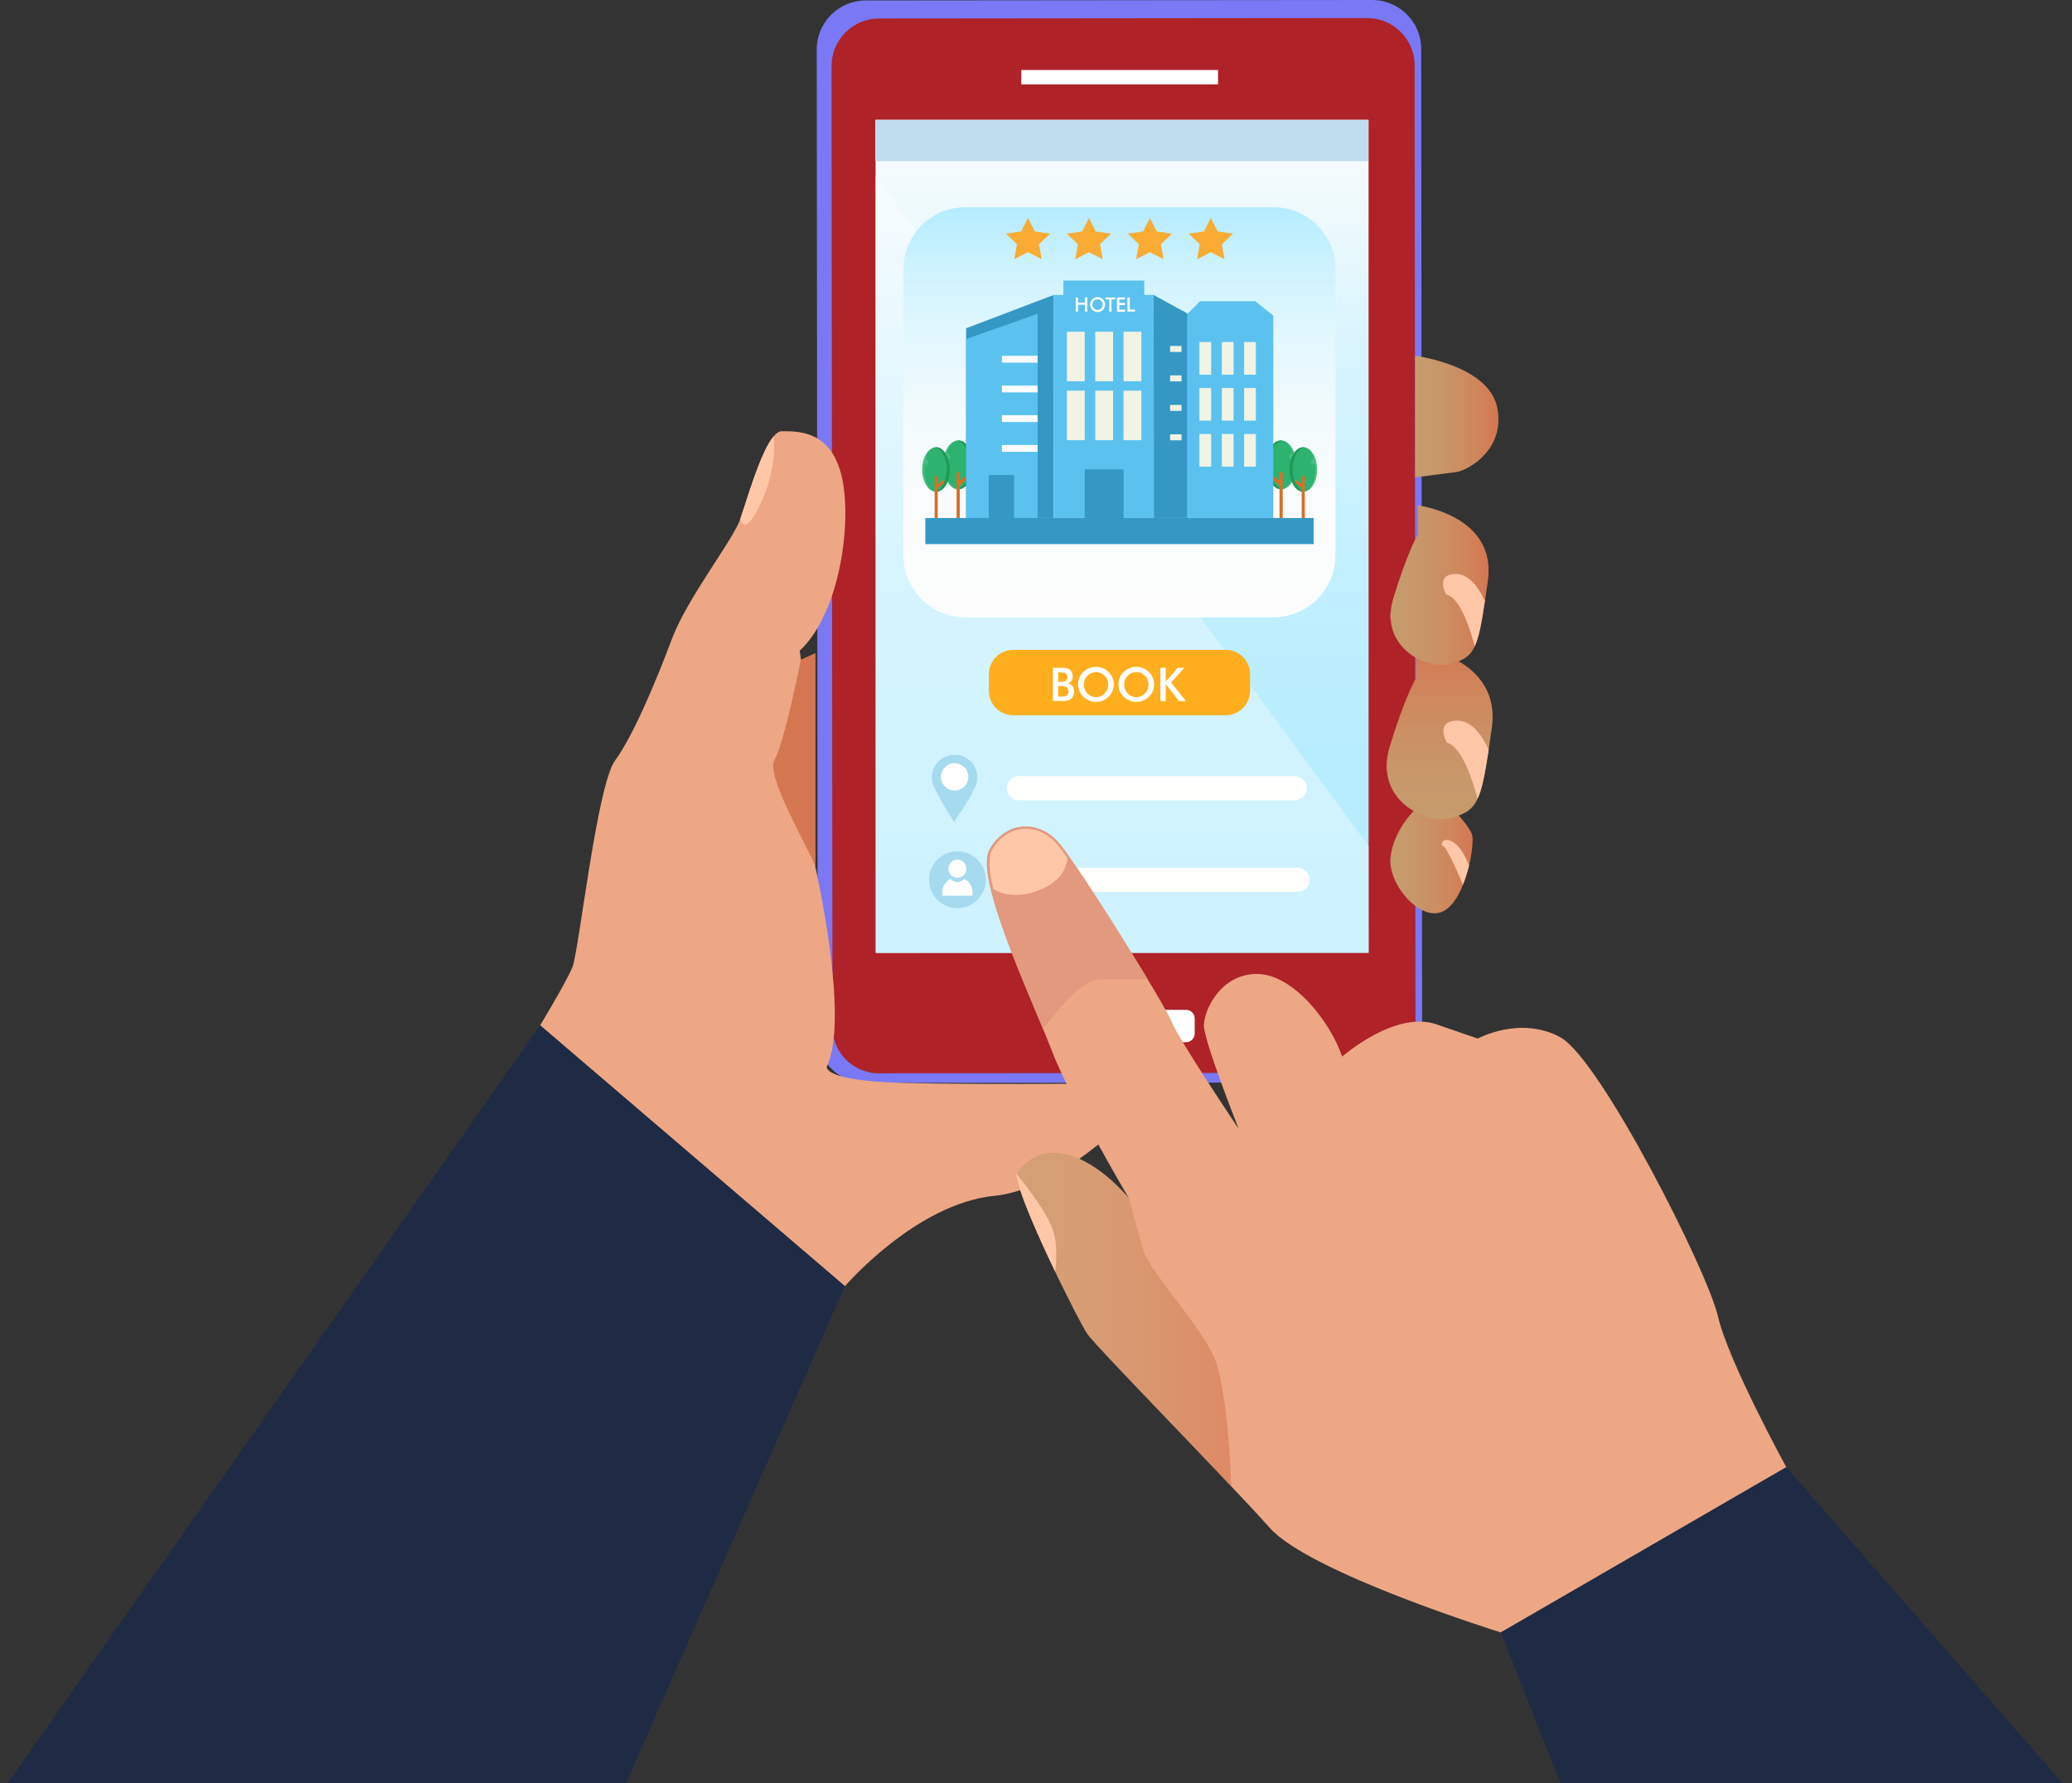 <?xml version="1.0" encoding="utf-8"?>
<!-- Generator: Adobe Illustrator 23.0.0, SVG Export Plug-In . SVG Version: 6.00 Build 0)  -->
<svg version="1.1" id="Layer_1" xmlns="http://www.w3.org/2000/svg" xmlns:xlink="http://www.w3.org/1999/xlink" x="0px" y="0px"
	 width="1803px" height="1551.3px" viewBox="0 0 1803 1551.3" style="enable-background:new 0 0 1803 1551.3;" xml:space="preserve"
	>
<rect x="0" y="0" width="1803" height="1551.3" fill="#333333" stroke="none"/>
<style type="text/css">
	.st0{fill:#7A78F4;}
	.st1{fill:#ae2228;}
	.st2{fill:url(#SVGID_1_);}
	.st3{fill:#FFFFFF;}
	.st4{opacity:0.34;fill:#FFFFFF;}
	.st5{fill:#C0DDEE;}
	.st6{fill:url(#SVGID_2_);}
	.st7{fill:#2DB36F;}
	.st8{fill:#229958;}
	.st9{opacity:0.14;fill:#FFFFFF;}
	.st10{fill:#D96F25;}
	.st11{fill:#5BC2EF;}
	.st12{fill:#F1F3E5;}
	.st13{fill:#3598C4;}
	.st14{fill:#FFAE1E;}
	.st15{fill:#F9AB34;}
	.st16{fill:#A5DAEF;}
	.st17{fill:#FFFFFD;}
	.st18{fill:#EDA785;}
	.st19{fill:url(#SVGID_3_);}
	.st20{fill:#FEC7A8;}
	.st21{fill:url(#SVGID_4_);}
	.st22{fill:url(#SVGID_5_);}
	.st23{fill:url(#SVGID_6_);}
	.st24{fill:#D57751;}
	.st25{fill:#1F2B45;}
	.st26{opacity:0.61;fill:url(#SVGID_7_);}
	.st27{fill:#E2997D;}
</style>
<g>
	<g>
		<g>
			<g>
				<path class="st0" d="M753.2,942.2l442.7-0.4c23,0,41.6-18.6,41.6-41.5l-0.8-857.8c0-23.5-19.2-42.5-42.8-42.5L753.4,0.4
					c-23.6,0-42.7,19.1-42.7,42.5l0.8,857.8C711.5,923.7,730.2,942.2,753.2,942.2z"/>
				<path class="st1" d="M764.7,933.8l426.8-0.4c22.2,0,40.2-18.1,40.2-40.3L1231,57c0-22.8-18.5-41.3-41.4-41.3l-424.7,0.4
					c-22.8,0-41.3,18.5-41.3,41.4l0.8,836.1C724.4,915.8,742.5,933.8,764.7,933.8z"/>
				
					<linearGradient id="SVGID_1_" gradientUnits="userSpaceOnUse" x1="-3853.23" y1="104.112" x2="-3853.23" y2="829.356" gradientTransform="matrix(-1 0 0 1 -2876.85 0)">
					<stop  offset="0" style="stop-color:#FDFDFD"/>
					<stop  offset="8.183694e-02" style="stop-color:#F1FAFD"/>
					<stop  offset="0.302" style="stop-color:#D6F4FE"/>
					<stop  offset="0.527" style="stop-color:#C3F0FF"/>
					<stop  offset="0.758" style="stop-color:#B8EDFF"/>
					<stop  offset="1" style="stop-color:#B4ECFF"/>
				</linearGradient>
				<rect x="761.9" y="104.3" class="st2" width="429" height="724.8"/>
				<rect x="888.7" y="60.9" class="st3" width="171.2" height="12.5"/>
				<path class="st3" d="M930.9,906.9l101.1-0.1c4.2,0,7.6-3.4,7.6-7.7l0-12.9c0-4.2-3.4-7.7-7.7-7.6l-101.1,0.1
					c-4.2,0-7.6,3.4-7.6,7.7l0,12.9C923.2,903.5,926.7,906.9,930.9,906.9z"/>
				<polygon class="st4" points="761.6,152.5 1191.1,736.3 1191.2,828.9 762.2,829.4 				"/>
				<rect x="761.6" y="104.3" class="st5" width="429" height="36"/>
			</g>
			<g>
				<g>
					<g>
						<g>
							<linearGradient id="SVGID_2_" gradientUnits="userSpaceOnUse" x1="974.089" y1="537.136" x2="974.089" y2="180.299">
								<stop  offset="0" style="stop-color:#FDFDFD"/>
								<stop  offset="0.301" style="stop-color:#FAFCFD"/>
								<stop  offset="0.513" style="stop-color:#F1FAFD"/>
								<stop  offset="0.697" style="stop-color:#E1F7FE"/>
								<stop  offset="0.865" style="stop-color:#CCF2FE"/>
								<stop  offset="1" style="stop-color:#B4ECFF"/>
							</linearGradient>
							<path class="st6" d="M1108,537.1H840.2c-29.9,0-54.1-24.2-54.1-54.1V234.4c0-29.9,24.2-54.1,54.1-54.1H1108
								c29.9,0,54.1,24.2,54.1,54.1V483C1162.1,512.9,1137.9,537.1,1108,537.1z"/>
						</g>
					</g>
				</g>
				<g>
					<g>
						<path class="st7" d="M1128,404.5c0,11.7-5.9,21.3-13.1,21.3s-13.1-9.5-13.1-21.3s5.9-21.3,13.1-21.3S1128,392.7,1128,404.5z"
							/>
						<path class="st8" d="M1114.9,383.2c0.5,0,0.9,0,1.4,0.1c-6.6,1.1-11.7,10.2-11.7,21.1c0,11,5.1,20,11.7,21.1
							c-0.5,0.1-0.9,0.1-1.4,0.1c-7.3,0-13.1-9.5-13.1-21.3S1107.6,383.2,1114.9,383.2z"/>
						<path class="st9" d="M1126.2,404.5c0-1.7-0.1-3.4-0.3-4.9c-0.4,0.3-0.9,0.5-1.4,0.5c-1.3,0-2.4-1.2-2.4-2.8
							c0-1.5,1.1-2.8,2.4-2.8c0.1,0,0.2,0,0.3,0c-1.9-6.5-5.6-11-10.4-11.3c0.1,0,0.3,0,0.4,0c7.3,0,13.1,9.5,13.1,21.3
							s-5.9,21.3-13.1,21.3c-0.1,0-0.3,0-0.4,0C1121.4,425.3,1126.2,416,1126.2,404.5z"/>
						<path class="st10" d="M1107.2,415.5l0.4-0.5c0.3-0.4,0.9-0.5,1.3-0.1l2.9,2.5c0.6,0.5,1.6,0.1,1.6-0.7v-5c0-0.5,0.4-1,0.9-1h1
							c0.5,0,0.9,0.4,0.9,1v38.7c0,0.5-0.4,1-0.9,1h-1c-0.5,0-0.9-0.4-0.9-1v-27.7c0-0.3-0.1-0.6-0.3-0.7l-5.7-5
							C1106.9,416.5,1106.9,415.9,1107.2,415.5z"/>
					</g>
					<g>
						<path class="st7" d="M1146.1,408.5c0,10.7-5.4,19.4-12,19.4c-6.6,0-12-8.7-12-19.4c0-10.7,5.4-19.4,12-19.4
							C1140.8,389.1,1146.1,397.8,1146.1,408.5z"/>
						<path class="st8" d="M1134.2,389.1c0.4,0,0.8,0,1.3,0.1c-6,1-10.7,9.3-10.7,19.3c0,10,4.7,18.3,10.7,19.3
							c-0.4,0.1-0.8,0.1-1.3,0.1c-6.6,0-12-8.7-12-19.4C1122.2,397.8,1127.5,389.1,1134.2,389.1z"/>
						<path class="st9" d="M1144.5,408.5c0-1.6-0.1-3.1-0.3-4.5c-0.4,0.3-0.8,0.4-1.2,0.4c-1.2,0-2.2-1.1-2.2-2.5
							c0-1.4,1-2.5,2.2-2.5c0.1,0,0.2,0,0.3,0c-1.7-5.9-5.1-10-9.5-10.3c0.1,0,0.3,0,0.4,0c6.6,0,12,8.7,12,19.4
							c0,10.7-5.4,19.4-12,19.4c-0.1,0-0.3,0-0.4,0C1140.1,427.6,1144.5,419,1144.5,408.5z"/>
						<path class="st10" d="M1127.2,418.7l0.3-0.4c0.3-0.4,0.9-0.4,1.2-0.1l2.6,2.3c0.6,0.5,1.4,0.1,1.4-0.7v-4.6
							c0-0.5,0.4-0.9,0.9-0.9h0.9c0.5,0,0.9,0.4,0.9,0.9v35.3c0,0.5-0.4,0.9-0.9,0.9h-0.9c-0.5,0-0.9-0.4-0.9-0.9v-25.3
							c0-0.3-0.1-0.5-0.3-0.7l-5.2-4.6C1126.9,419.6,1126.9,419,1127.2,418.7z"/>
					</g>
					<g>
						<polygon class="st11" points="1092.3,262.1 1044.2,262.1 1031.7,274.6 1031.7,450.7 1108,450.7 1108,274.6 						"/>
						<g>
							<g>
								<g>
									<g>
										<g>
											<rect x="1043.7" y="297.6" class="st12" width="10.2" height="28.4"/>
										</g>
										<g>
											<rect x="1063.2" y="297.6" class="st12" width="10.2" height="28.4"/>
										</g>
										<g>
											<rect x="1082.6" y="297.6" class="st12" width="10.2" height="28.4"/>
										</g>
									</g>
								</g>
								<g>
									<g>
										<g>
											<rect x="1043.7" y="337.6" class="st12" width="10.2" height="28.4"/>
										</g>
										<g>
											<rect x="1063.2" y="337.6" class="st12" width="10.2" height="28.4"/>
										</g>
										<g>
											<rect x="1082.6" y="337.6" class="st12" width="10.2" height="28.4"/>
										</g>
									</g>
								</g>
								<g>
									<g>
										<g>
											<rect x="1043.7" y="377.6" class="st12" width="10.2" height="28.4"/>
										</g>
										<g>
											<rect x="1063.2" y="377.6" class="st12" width="10.2" height="28.4"/>
										</g>
										<g>
											<rect x="1082.6" y="377.6" class="st12" width="10.2" height="28.4"/>
										</g>
									</g>
								</g>
							</g>
						</g>
					</g>
					<polygon class="st13" points="1033,450.7 1003.1,450.7 1003.8,256.6 1033,272.6 					"/>
					<g>
						<path class="st7" d="M820.7,404.5c0,11.7,5.9,21.3,13.1,21.3c7.3,0,13.1-9.5,13.1-21.3s-5.9-21.3-13.1-21.3
							C826.6,383.2,820.7,392.7,820.7,404.5z"/>
						<path class="st8" d="M833.8,383.2c-0.5,0-0.9,0-1.4,0.1c6.6,1.1,11.7,10.2,11.7,21.1c0,11-5.1,20-11.7,21.1
							c0.5,0.1,0.9,0.1,1.4,0.1c7.3,0,13.1-9.5,13.1-21.3S841.1,383.2,833.8,383.2z"/>
						<path class="st9" d="M822.5,404.5c0-1.7,0.1-3.4,0.3-4.9c0.4,0.3,0.9,0.5,1.4,0.5c1.3,0,2.4-1.2,2.4-2.8
							c0-1.5-1.1-2.8-2.4-2.8c-0.1,0-0.2,0-0.3,0c1.9-6.5,5.6-11,10.4-11.3c-0.1,0-0.3,0-0.4,0c-7.3,0-13.1,9.5-13.1,21.3
							s5.9,21.3,13.1,21.3c0.1,0,0.3,0,0.4,0C827.2,425.3,822.5,416,822.5,404.5z"/>
						<path class="st10" d="M841.4,415.5l-0.4-0.5c-0.3-0.4-0.9-0.5-1.3-0.1l-2.9,2.5c-0.6,0.5-1.6,0.1-1.6-0.7v-5
							c0-0.5-0.4-1-0.9-1h-1c-0.5,0-0.9,0.4-0.9,1v38.7c0,0.5,0.4,1,0.9,1h1c0.5,0,0.9-0.4,0.9-1v-27.7c0-0.3,0.1-0.6,0.3-0.7l5.7-5
							C841.7,416.5,841.8,415.9,841.4,415.5z"/>
					</g>
					<g>
						<path class="st7" d="M802.5,408.5c0,10.7,5.4,19.4,12,19.4c6.6,0,12-8.7,12-19.4c0-10.7-5.4-19.4-12-19.4
							C807.9,389.1,802.5,397.8,802.5,408.5z"/>
						<path class="st8" d="M814.5,389.1c-0.4,0-0.8,0-1.3,0.1c6,1,10.7,9.3,10.7,19.3c0,10-4.7,18.3-10.7,19.3
							c0.4,0.1,0.8,0.1,1.3,0.1c6.6,0,12-8.7,12-19.4C826.5,397.8,821.1,389.1,814.5,389.1z"/>
						<path class="st9" d="M804.2,408.5c0-1.6,0.1-3.1,0.3-4.5c0.4,0.3,0.8,0.4,1.2,0.4c1.2,0,2.2-1.1,2.2-2.5c0-1.4-1-2.5-2.2-2.5
							c-0.1,0-0.2,0-0.3,0c1.7-5.9,5.1-10,9.5-10.3c-0.1,0-0.3,0-0.4,0c-6.6,0-12,8.7-12,19.4c0,10.7,5.4,19.4,12,19.4
							c0.1,0,0.3,0,0.4,0C808.5,427.6,804.2,419,804.2,408.5z"/>
						<path class="st10" d="M821.5,418.7l-0.3-0.4c-0.3-0.4-0.9-0.4-1.2-0.1l-2.6,2.3c-0.6,0.5-1.4,0.1-1.4-0.7v-4.6
							c0-0.5-0.4-0.9-0.9-0.9h-0.9c-0.5,0-0.9,0.4-0.9,0.9v35.3c0,0.5,0.4,0.9,0.9,0.9h0.9c0.5,0,0.9-0.4,0.9-0.9v-25.3
							c0-0.3,0.1-0.5,0.3-0.7l5.2-4.6C821.8,419.6,821.8,419,821.5,418.7z"/>
					</g>
					<g>
						<polygon class="st13" points="840.7,285.6 840.7,450.7 861.7,450.7 895,450.7 917,450.7 917,389.6 917,383.3 917,375.9 
							917,369.6 917,362.2 917,355.9 917,348.5 917,342.2 917,334.8 917,328.5 917,321 917,314.8 917,307.3 917,301.1 917,256.6 
													"/>
						<g>
							<polygon class="st11" points="840.7,450.7 902.9,450.7 902.9,273 840.7,295 							"/>
							<g>
								
									<rect x="871.8" y="309.6" transform="matrix(-1 -1.224647e-16 1.224647e-16 -1 1774.742 625.09)" class="st3" width="31.1" height="5.9"/>
								
									<rect x="871.8" y="335.4" transform="matrix(-1 -1.224647e-16 1.224647e-16 -1 1774.742 676.786)" class="st3" width="31.1" height="5.9"/>
								
									<rect x="871.8" y="361.3" transform="matrix(-1 -1.224647e-16 1.224647e-16 -1 1774.742 728.482)" class="st3" width="31.1" height="5.9"/>
								
									<rect x="871.8" y="387.1" transform="matrix(-1 -1.224647e-16 1.224647e-16 -1 1774.742 780.178)" class="st3" width="31.1" height="5.9"/>
							</g>
							<rect x="860.4" y="413.3" class="st13" width="22" height="37.4"/>
						</g>
					</g>
					<g>
						<g>
							<polygon class="st11" points="1003.9,256.6 995.7,256.6 995.7,244.1 985.5,244.1 935.4,244.1 925.3,244.1 925.3,256.6 
								917,256.6 917.3,450.7 1004.2,450.7 							"/>
							<g>
								<rect x="928.4" y="288.6" class="st12" width="15.5" height="43.1"/>
								<rect x="953.1" y="288.6" class="st12" width="15.5" height="43.1"/>
								<rect x="977.7" y="288.6" class="st12" width="15.5" height="43.1"/>
							</g>
							<g>
								<rect x="928.4" y="339.9" class="st12" width="15.5" height="43.1"/>
								<rect x="953.1" y="339.9" class="st12" width="15.5" height="43.1"/>
								<rect x="977.7" y="339.9" class="st12" width="15.5" height="43.1"/>
							</g>
						</g>
						<rect x="943.9" y="408.3" class="st13" width="33.8" height="42.4"/>
					</g>
					<g>
						<rect x="1018.2" y="301" class="st12" width="9.9" height="5.2"/>
						<rect x="1018.2" y="326.6" class="st12" width="9.9" height="5.2"/>
						<rect x="1018.2" y="352.3" class="st12" width="9.9" height="5.2"/>
						<rect x="1018.2" y="377.9" class="st12" width="9.9" height="5.2"/>
					</g>
					<rect x="805.2" y="450.7" class="st13" width="337.9" height="22.7"/>
					<g>
						<path class="st3" d="M936.1,271.1v-12.3h2v4.5h6v-4.5h2v12.3h-2v-6h-6v6H936.1z"/>
						<path class="st3" d="M961.6,265c0,0.9-0.2,1.7-0.5,2.5c-0.3,0.8-0.8,1.5-1.4,2.1c-0.6,0.6-1.3,1.1-2.1,1.4
							c-0.8,0.3-1.6,0.5-2.5,0.5c-0.9,0-1.7-0.2-2.5-0.5c-0.8-0.3-1.5-0.8-2.1-1.4c-0.6-0.6-1.1-1.3-1.4-2.1
							c-0.3-0.8-0.5-1.6-0.5-2.5c0-0.9,0.2-1.7,0.5-2.5c0.3-0.8,0.8-1.5,1.4-2.1c0.6-0.6,1.3-1.1,2.1-1.4c0.8-0.3,1.6-0.5,2.5-0.5
							c0.9,0,1.7,0.2,2.5,0.5c0.8,0.3,1.5,0.8,2.1,1.4c0.6,0.6,1.1,1.3,1.4,2.1C961.4,263.3,961.6,264.1,961.6,265z M959.5,265
							c0-0.6-0.1-1.2-0.3-1.8c-0.2-0.6-0.6-1.1-1-1.5c-0.4-0.4-0.9-0.8-1.4-1c-0.5-0.2-1.1-0.3-1.7-0.3c-0.6,0-1.2,0.1-1.7,0.3
							c-0.5,0.2-1,0.6-1.5,1c-0.4,0.4-0.8,0.9-1,1.5c-0.2,0.6-0.3,1.2-0.3,1.8c0,0.6,0.1,1.2,0.3,1.8c0.2,0.6,0.5,1.1,1,1.5
							c0.4,0.4,0.9,0.8,1.5,1c0.5,0.2,1.1,0.3,1.7,0.3c0.6,0,1.2-0.1,1.7-0.3c0.5-0.2,1-0.6,1.5-1c0.4-0.4,0.8-0.9,1-1.5
							C959.4,266.2,959.5,265.6,959.5,265z"/>
						<path class="st3" d="M967.2,260.5v10.6h-2v-10.6h-3.3v-1.7h8.5v1.7H967.2z"/>
						<path class="st3" d="M972,271.1v-12.3h6.9v1.7H974v3.1h4.9v1.8H974v4h4.9v1.8H972z"/>
						<path class="st3" d="M981.1,271.1v-12.3h2v10.5h4.5v1.8H981.1z"/>
					</g>
				</g>
			</g>
			<path class="st14" d="M1066.5,622.3H881.7c-11.7,0-21.2-9.5-21.2-21.2v-14.5c0-11.7,9.5-21.2,21.2-21.2h184.9
				c11.7,0,21.2,9.5,21.2,21.2v14.5C1087.7,612.8,1078.2,622.3,1066.5,622.3z"/>
			<g>
				<polygon class="st15" points="894.5,189.6 900.5,201.4 913.8,203.3 904.2,212.5 906.4,225.5 894.5,219.4 882.6,225.5 
					884.9,212.5 875.3,203.3 888.6,201.4 				"/>
				<polygon class="st15" points="947.6,189.6 953.5,201.4 966.8,203.3 957.2,212.5 959.5,225.5 947.6,219.4 935.7,225.5 938,212.5 
					928.3,203.3 941.6,201.4 				"/>
				<polygon class="st15" points="1000.6,189.6 1006.6,201.4 1019.8,203.3 1010.2,212.5 1012.5,225.5 1000.6,219.4 988.7,225.5 
					991,212.5 981.4,203.3 994.7,201.4 				"/>
				<polygon class="st15" points="1053.6,189.6 1059.6,201.4 1072.9,203.3 1063.3,212.5 1065.5,225.5 1053.6,219.4 1041.8,225.5 
					1044,212.5 1034.4,203.3 1047.7,201.4 				"/>
			</g>
			<g>
				<g>
					<path class="st16" d="M850.5,676.5c0-10.9-8.8-19.8-19.8-19.8c-10.9,0-19.8,8.8-19.8,19.8c0,3.9,0.7,5.7,2.4,9.3
						c3,6.4,9.7,18.4,16.8,29.1c0,0,12.6-17.1,18-29.2c0.7-1.2,1.2-2.5,1.6-3.9c0.1-0.3,0.2-0.5,0.3-0.8c0.1-0.4,0.2-0.8,0.2-1.1
						C850.3,678.8,850.5,677.7,850.5,676.5z"/>
					<path class="st3" d="M842.6,675.9c0,6.6-5.3,11.9-11.9,11.9s-11.9-5.3-11.9-11.9c0-6.6,5.3-11.9,11.9-11.9
						S842.6,669.3,842.6,675.9z"/>
				</g>
				<path class="st17" d="M1126.7,696.3h-240c-5.8,0-10.5-4.7-10.5-10.5l0,0c0-5.8,4.7-10.5,10.5-10.5h240c5.8,0,10.5,4.7,10.5,10.5
					l0,0C1137.2,691.6,1132.5,696.3,1126.7,696.3z"/>
			</g>
			<g>
				<g>
					<path class="st16" d="M857.8,765.4c0,13.6-11,24.7-24.7,24.7c-13.6,0-24.7-11-24.7-24.7c0-13.6,11-24.7,24.7-24.7
						C846.8,740.8,857.8,751.8,857.8,765.4z"/>
					<g>
						<g>
							<path class="st17" d="M833.1,763.7c4.3,0,7.9-3.5,7.9-7.9c0-4.3-3.5-7.9-7.9-7.9c-4.3,0-7.9,3.5-7.9,7.9
								C825.3,760.2,828.8,763.7,833.1,763.7z"/>
							<path class="st17" d="M839,764.7c-1.4,1.6-3.5,2.7-5.9,2.7c-2.4,0-4.5-1-5.9-2.7c-4.3,2.2-7.3,6.6-7.3,11.8v2.8h26.4v-2.8
								C846.3,771.4,843.4,766.9,839,764.7z"/>
						</g>
					</g>
				</g>
				<path class="st17" d="M1129.1,776h-240c-5.8,0-10.5-4.7-10.5-10.5l0,0c0-5.8,4.7-10.5,10.5-10.5h240c5.8,0,10.5,4.7,10.5,10.5
					l0,0C1139.7,771.2,1135,776,1129.1,776z"/>
			</g>
			<g>
				<path class="st3" d="M916.2,610v-29h7.3c2.1,0,3.6,0.1,4.6,0.3c1,0.2,1.8,0.6,2.5,1.1c0.9,0.7,1.6,1.5,2.1,2.6
					c0.5,1.1,0.7,2.2,0.7,3.5c0,1.5-0.4,2.8-1.1,3.9c-0.7,1-1.7,1.8-3.1,2.2c1.7,0.3,3,1,4,2.3s1.5,2.9,1.5,4.8
					c0,1.2-0.2,2.3-0.6,3.3c-0.4,1.1-1,2-1.7,2.7c-0.8,0.8-1.8,1.4-2.9,1.7c-1.2,0.3-3.1,0.5-5.9,0.5H916.2z M920.8,593.3h1.8
					c2.2,0,3.8-0.3,4.8-0.9c0.9-0.6,1.4-1.6,1.4-3.1c0-1.6-0.4-2.7-1.3-3.3c-0.9-0.6-2.5-1-4.9-1h-1.8V593.3z M920.8,606.1h1.6
					c1.6,0,2.9-0.1,3.7-0.2c0.8-0.1,1.5-0.4,1.9-0.7c0.6-0.4,1-0.9,1.3-1.5c0.3-0.6,0.5-1.4,0.5-2.1c0-0.9-0.2-1.7-0.6-2.4
					c-0.4-0.7-0.9-1.2-1.6-1.6c-0.4-0.2-1-0.4-1.5-0.5c-0.6-0.1-1.3-0.2-2.3-0.2h-1.4h-1.6V606.1z"/>
				<path class="st3" d="M969.2,595.6c0,2.1-0.4,4-1.2,5.8c-0.8,1.8-1.9,3.5-3.4,4.9c-1.5,1.4-3.2,2.5-5,3.3
					c-1.9,0.8-3.8,1.1-5.9,1.1c-2.1,0-4.1-0.4-6-1.2c-1.9-0.8-3.6-1.9-5-3.3c-1.5-1.4-2.6-3.1-3.4-4.9c-0.8-1.8-1.1-3.8-1.1-5.9
					c0-2.1,0.4-4,1.1-5.9c0.8-1.8,1.9-3.5,3.4-4.9c1.5-1.4,3.2-2.5,5-3.3c1.9-0.8,3.9-1.1,6-1.1c2.1,0,4.1,0.4,5.9,1.1
					c1.9,0.8,3.5,1.8,5,3.3c1.5,1.5,2.6,3.1,3.4,5C968.9,591.6,969.2,593.5,969.2,595.6z M964.3,595.6c0-1.5-0.3-2.9-0.8-4.2
					c-0.5-1.3-1.3-2.5-2.3-3.5c-1-1-2.1-1.8-3.4-2.3c-1.3-0.5-2.6-0.8-4.1-0.8c-1.4,0-2.8,0.3-4.1,0.8c-1.3,0.5-2.4,1.3-3.4,2.4
					c-1,1-1.8,2.2-2.3,3.5c-0.5,1.3-0.8,2.7-0.8,4.2c0,1.5,0.3,2.8,0.8,4.2c0.5,1.3,1.3,2.5,2.3,3.5c1,1,2.1,1.8,3.4,2.4
					c1.3,0.5,2.6,0.8,4.1,0.8c1.4,0,2.8-0.3,4-0.8c1.3-0.5,2.4-1.3,3.4-2.4c1-1,1.8-2.2,2.3-3.5C964.1,598.4,964.3,597,964.3,595.6z
					"/>
				<path class="st3" d="M1004.3,595.6c0,2.1-0.4,4-1.2,5.8c-0.8,1.8-1.9,3.5-3.4,4.9c-1.5,1.4-3.2,2.5-5,3.3
					c-1.9,0.8-3.8,1.1-5.9,1.1c-2.1,0-4.1-0.4-6-1.2c-1.9-0.8-3.6-1.9-5-3.3c-1.5-1.4-2.6-3.1-3.4-4.9c-0.8-1.8-1.1-3.8-1.1-5.9
					c0-2.1,0.4-4,1.1-5.9c0.8-1.8,1.9-3.5,3.4-4.9c1.5-1.4,3.2-2.5,5-3.3c1.9-0.8,3.9-1.1,6-1.1c2.1,0,4.1,0.4,5.9,1.1
					c1.9,0.8,3.5,1.8,5,3.3c1.5,1.5,2.6,3.1,3.4,5C1003.9,591.6,1004.3,593.5,1004.3,595.6z M999.4,595.6c0-1.5-0.3-2.9-0.8-4.2
					c-0.5-1.3-1.3-2.5-2.3-3.5c-1-1-2.1-1.8-3.4-2.3c-1.3-0.5-2.6-0.8-4.1-0.8c-1.4,0-2.8,0.3-4.1,0.8c-1.3,0.5-2.4,1.3-3.4,2.4
					c-1,1-1.8,2.2-2.3,3.5c-0.5,1.3-0.8,2.7-0.8,4.2c0,1.5,0.3,2.8,0.8,4.2c0.5,1.3,1.3,2.5,2.3,3.5c1,1,2.1,1.8,3.4,2.4
					c1.3,0.5,2.6,0.8,4.1,0.8c1.4,0,2.8-0.3,4-0.8c1.3-0.5,2.4-1.3,3.4-2.4c1-1,1.8-2.2,2.3-3.5C999.2,598.4,999.4,597,999.4,595.6z
					"/>
				<path class="st3" d="M1009.7,610v-29h4.7v12l10.4-12h5.8l-11.5,12.9L1032,610h-6.1l-11.5-14.8V610H1009.7z"/>
			</g>
		</g>
		<path class="st18" d="M470,892.1c0,0,22.5-37.1,28.1-50.6c5.6-13.5,21.3-158.4,37.1-179.8c15.7-21.3,36-69.7,49.4-105.6
			c13.5-36,52.8-85.4,59.6-104.5c6.7-19.1,22.5-76.4,36-76.4c13.5,0,41.6-1.1,51.7,37.1s0,120.2-36,153.9l1.1,7.9l12.4-5.6v185.4
			c0,0,30.3,131.5,10.1,174.2c0,0-4.3,12.3,66.6,14.1c75,2,225.3,0,225.3,0s-77.3,91.5-145.9,98.2c-68.5,6.7-130.3,78.7-130.3,78.7
			L470,892.1z"/>
		<g>
			<g>
				<linearGradient id="SVGID_3_" gradientUnits="userSpaceOnUse" x1="1209.732" y1="746.708" x2="1281.383" y2="746.708">
					<stop  offset="0" style="stop-color:#FFFFFF"/>
					<stop  offset="0" style="stop-color:#C69C6D"/>
					<stop  offset="0.315" style="stop-color:#C89669"/>
					<stop  offset="0.714" style="stop-color:#CF875D"/>
					<stop  offset="1" style="stop-color:#D57751"/>
					<stop  offset="1" style="stop-color:#000000"/>
				</linearGradient>
				<path class="st19" d="M1231.3,704.5c0,0-17.8,16.3-21.2,40.3c-3.5,24,26.1,58.1,45.9,48c19.8-10.1,28-59.6,24.7-67.4
					c-3.3-7.7-17.7-24.8-24.7-26.3C1248.9,697.5,1231.3,704.5,1231.3,704.5z"/>
				<path class="st20" d="M1278.3,753.1c-2.8-7.5-7.5-16.7-13.8-20.4c-10-5.8-11.4,3.5-8.6,3.5c2.9,0,17.1,33.4,17.1,33.4
					C1275.2,764.3,1277,758.6,1278.3,753.1z"/>
			</g>
			<linearGradient id="SVGID_4_" gradientUnits="userSpaceOnUse" x1="1231.698" y1="362.431" x2="1303.949" y2="362.431">
				<stop  offset="0" style="stop-color:#FFFFFF"/>
				<stop  offset="0" style="stop-color:#C69C6D"/>
				<stop  offset="0.315" style="stop-color:#C89669"/>
				<stop  offset="0.714" style="stop-color:#CF875D"/>
				<stop  offset="1" style="stop-color:#D57751"/>
				<stop  offset="1" style="stop-color:#000000"/>
			</linearGradient>
			<path class="st21" d="M1231.7,309.6c0,0,64,8.1,71.2,45.3c7.2,37.2-26.6,54.6-35.6,55.8c-9.1,1.2-35.6,4.6-35.6,4.6V309.6z"/>
			<g>
				<linearGradient id="SVGID_5_" gradientUnits="userSpaceOnUse" x1="1252.672" y1="712.632" x2="1252.672" y2="562.529">
					<stop  offset="0" style="stop-color:#FFFFFF"/>
					<stop  offset="0" style="stop-color:#C69C6D"/>
					<stop  offset="0.315" style="stop-color:#C89669"/>
					<stop  offset="0.714" style="stop-color:#CF875D"/>
					<stop  offset="1" style="stop-color:#D57751"/>
					<stop  offset="1" style="stop-color:#000000"/>
				</linearGradient>
				<path class="st22" d="M1232.2,562.5c0,0,74.8,9.2,65.9,71.1c-8.9,61.9-10.4,71.1-34.6,77.8c-24.2,6.7-67.8-16.7-54.4-61.1
					c13.4-44.4,23.1-60.3,23.1-60.3V562.5z"/>
				<path class="st20" d="M1285.7,695.1c4-8.5,6.5-21.5,9.7-42.8c-4.6-10.1-13.7-25.3-27.2-25.3c-20.1,0-9.2,19.2-9.2,19.2
					C1274.9,649.6,1285.7,695.1,1285.7,695.1z"/>
			</g>
			<g>
				<linearGradient id="SVGID_6_" gradientUnits="userSpaceOnUse" x1="1210.01" y1="509.107" x2="1295.36" y2="509.107">
					<stop  offset="0" style="stop-color:#FFFFFF"/>
					<stop  offset="0" style="stop-color:#C69C6D"/>
					<stop  offset="0.315" style="stop-color:#C89669"/>
					<stop  offset="0.714" style="stop-color:#CF875D"/>
					<stop  offset="1" style="stop-color:#D57751"/>
					<stop  offset="1" style="stop-color:#000000"/>
				</linearGradient>
				<path class="st23" d="M1233.7,439.7c0,0,69.2,8.5,61,65.8c-8.2,57.3-9.6,65.8-32,72c-22.4,6.2-62.7-15.5-50.4-56.5
					c12.4-41,21.4-55.8,21.4-55.8V439.7z"/>
				<path class="st20" d="M1283.2,562.4c3.7-7.8,6-19.9,8.9-39.6c-4.3-9.3-12.7-23.4-25.2-23.4c-18.6,0-8.5,17.8-8.5,17.8
					C1273.3,520.2,1283.2,562.4,1283.2,562.4z"/>
			</g>
		</g>
		<path class="st20" d="M662.1,437.6c11.7-25.3,12.6-48.3,11-57.9c-11.6,13.8-23.4,56.1-29,71.9C644.2,451.6,647.5,469,662.1,437.6z
			"/>
		<path class="st24" d="M709.3,568.5l-12.4,5.6c0,0-14.6,73-23,87.1c-8.4,14,33.3,83,35.4,92.7V568.5z"/>
		<polygon class="st25" points="470,892.1 0,1560.9 332,1560.9 540.6,1560.9 735.2,1119 		"/>
		<g>
			<path class="st18" d="M1306,1420.3c0,0-166.3-51.7-201.1-91C1070,1290,954,1172,946.3,1160.7c-7.7-11.2-61.7-119.1-61.7-139.3
				c0,0,16.3-31.2,56.2-12.4c23.5,11.1,41.6,33.7,41.6,33.7s-51.7-87.6-67.4-129.2C899.2,872,847.5,764.1,861,739.4
				c13.5-24.7,42.7-27,60.7-5.6c18,21.3,92.1,140.5,97.8,155.1c5.6,14.6,58.4,93.3,58.4,93.3s-30.3-76.4-30.3-89.9
				c0-13.5,14.6-44.9,46.1-44.9c31.5,0,64,41.6,74.2,71.9c0,0,46.1-40.5,82-28.1c36,12.4,36,12.4,36,12.4s37.1-20.2,71.9-1.1
				c34.8,19.1,128.1,203.4,137.1,242.7c9,39.3,59.6,131.5,59.6,131.5L1306,1420.3z"/>
			<linearGradient id="SVGID_7_" gradientUnits="userSpaceOnUse" x1="884.615" y1="1147.934" x2="1071.111" y2="1147.934">
				<stop  offset="0" style="stop-color:#FFFFFF"/>
				<stop  offset="0" style="stop-color:#C69C6D"/>
				<stop  offset="0.315" style="stop-color:#C89669"/>
				<stop  offset="0.714" style="stop-color:#CF875D"/>
				<stop  offset="1" style="stop-color:#D57751"/>
				<stop  offset="1" style="stop-color:#000000"/>
			</linearGradient>
			<path class="st26" d="M1071.1,1292.8c-0.2-36.7-6.4-91-13.8-110c-10.5-27-56.9-76.4-62.2-94.4c-5.2-18-12.7-45.7-12.7-45.7
				s-18.1-22.6-41.6-33.7c-39.9-18.8-56.2,12.4-56.2,12.4c0,20.2,53.9,128.1,61.7,139.3C952.3,1169.4,1023.2,1242.2,1071.1,1292.8z"
				/>
			<path class="st27" d="M955.4,852.3c13.3-0.4,33.8-0.2,43.4-0.1c-24.9-41.4-64.6-103.6-77.1-118.5c-18-21.3-47.2-19.1-60.7,5.6
				c-11.8,21.7,26.6,107.5,46.8,156.3l0,0C907.8,895.6,937.4,852.9,955.4,852.3z"/>
			<path class="st20" d="M906.9,773.4c17.3-7.6,21.3-19.5,21.9-27c-3.6-5.1-6.6-9.2-8.8-11.7c-16.9-20-44.3-17.9-57,5.3
				c-3.4,6.3-2.3,18.4,1.4,33.4C864.5,773.5,880,785.2,906.9,773.4z"/>
			<path class="st20" d="M916.1,1069.7c-6.2-17.7-31.5-48.3-31.5-48.3c0,11.4,17.2,50.8,33.6,85
				C919.3,1097.6,920.3,1081.8,916.1,1069.7z"/>
			<polygon class="st25" points="1306,1420.3 1361.7,1560.9 1803,1560.9 1554.3,1276.5 			"/>
		</g>
	</g>
</g>
</svg>
